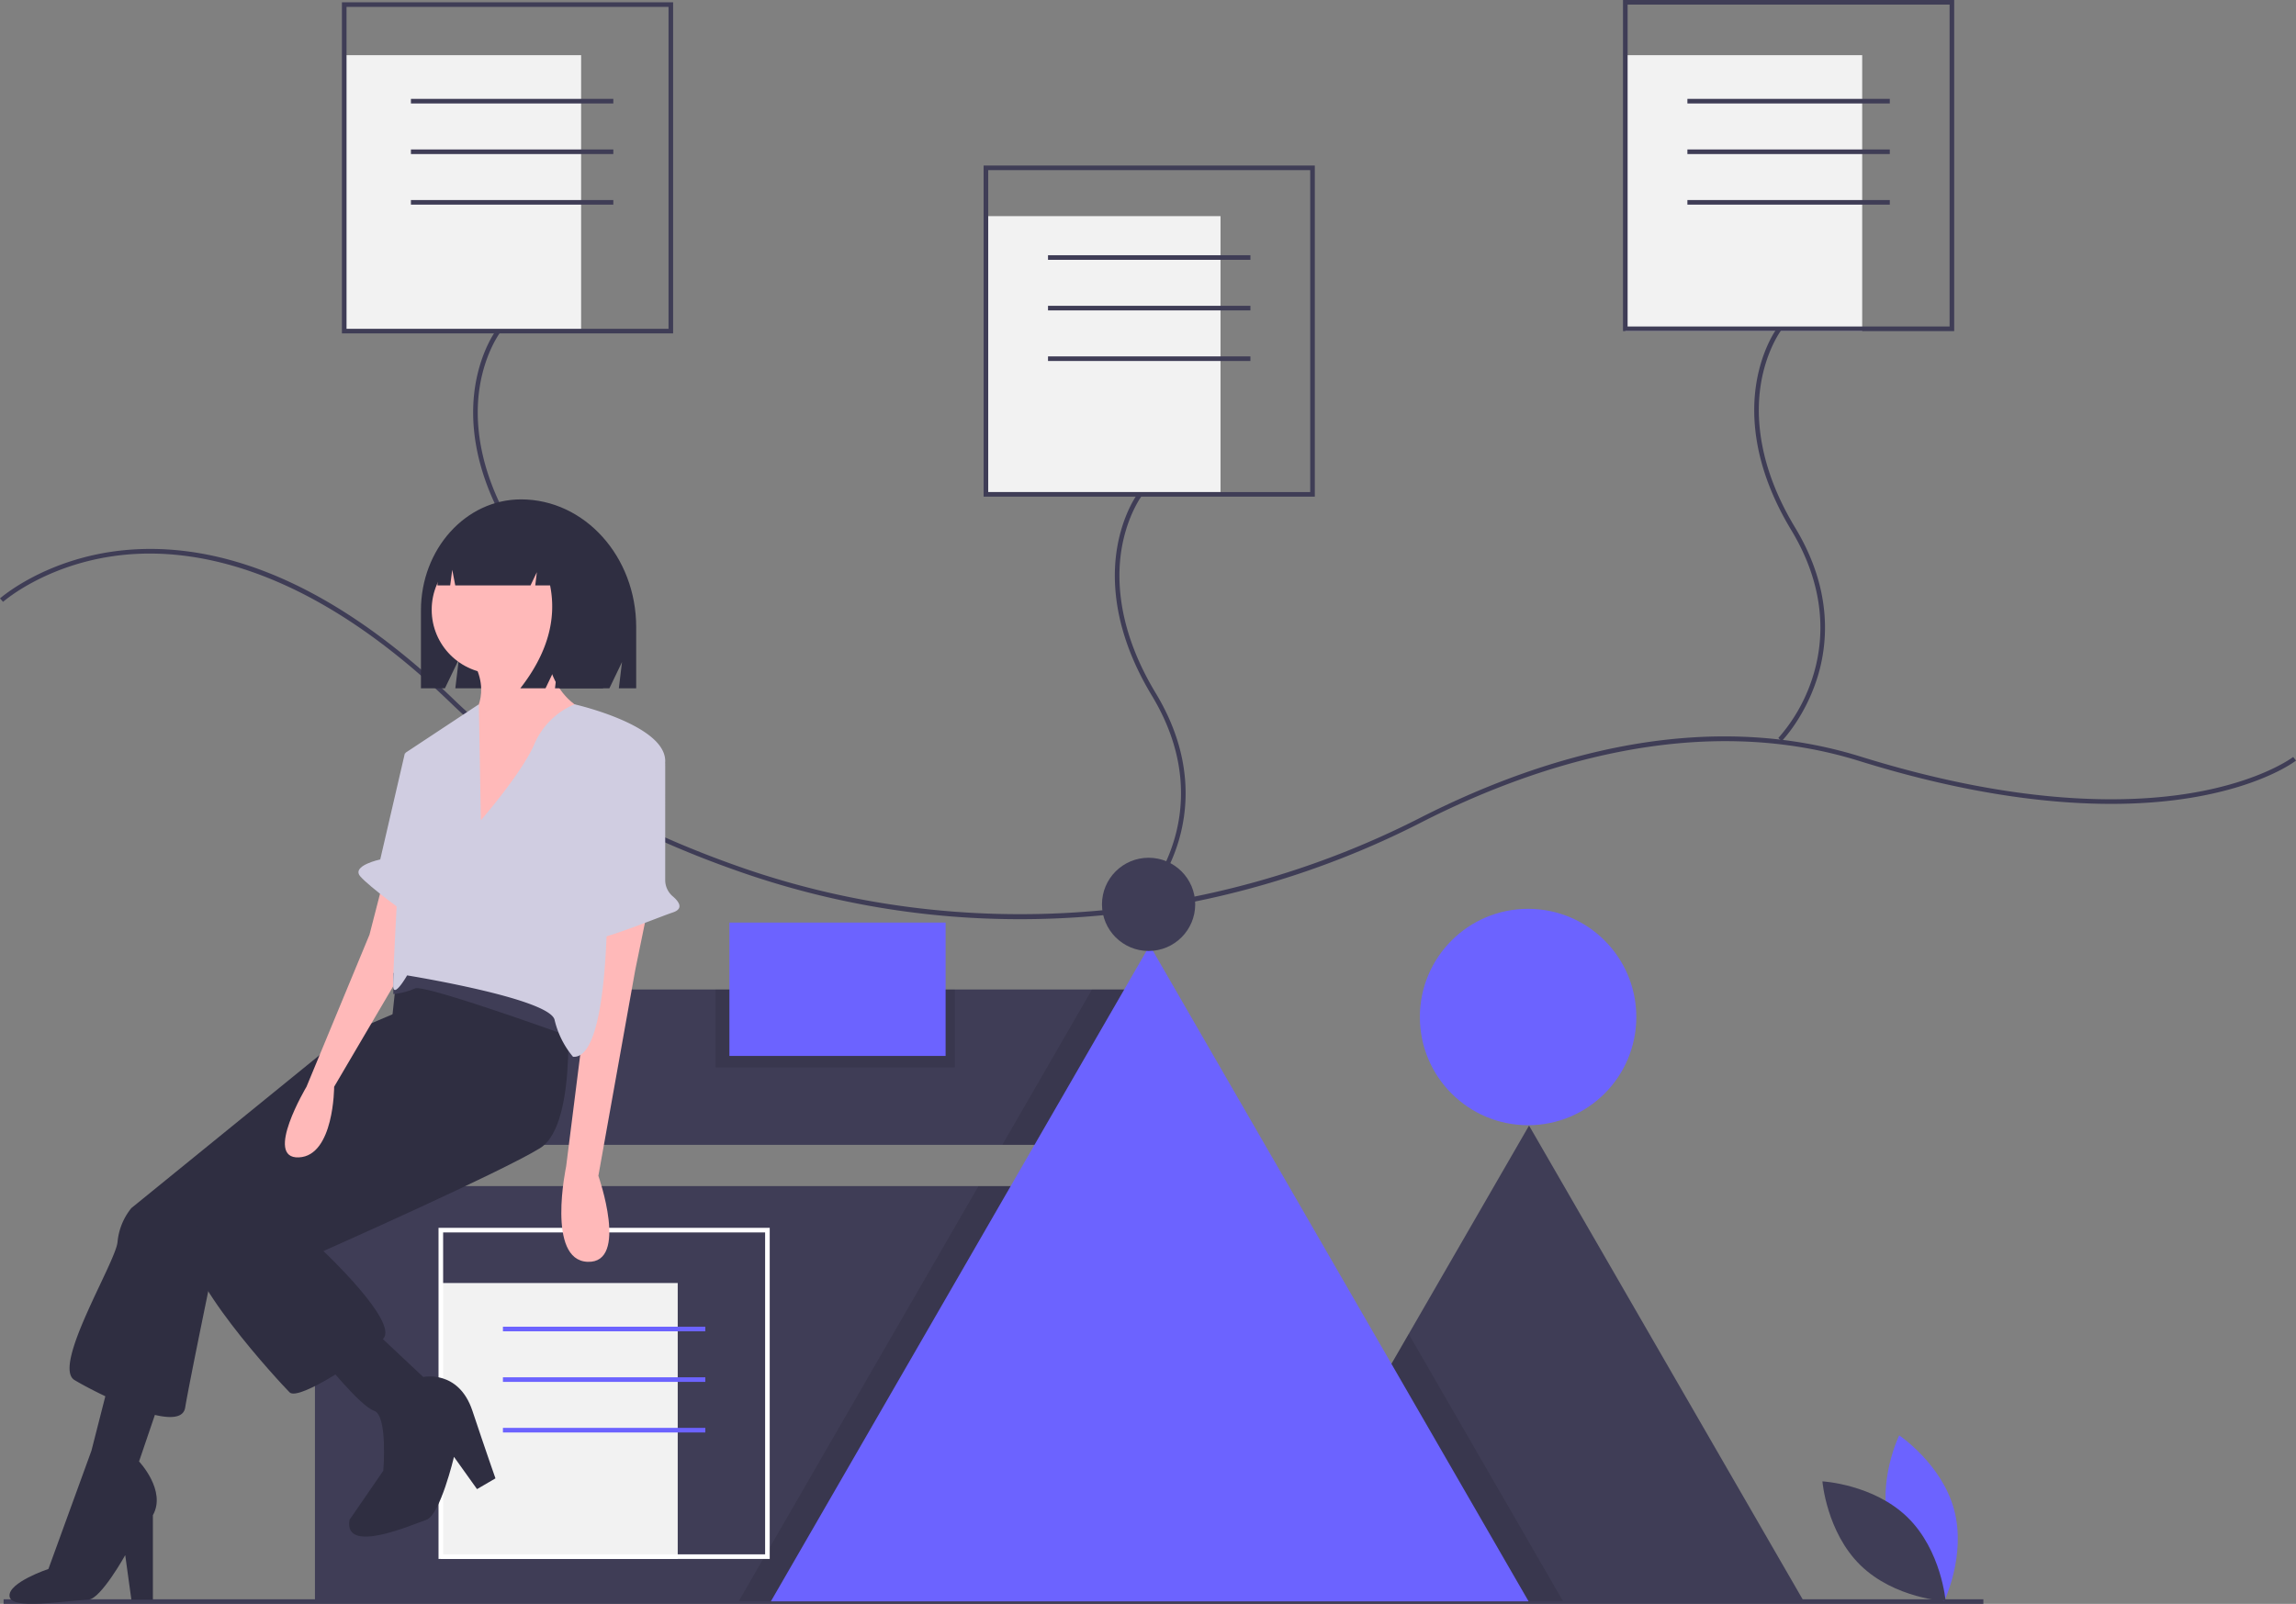 <svg xmlns="http://www.w3.org/2000/svg" data-name="Layer 1" width="998.282" height="697.551" viewBox="0 0 998.282 697.551" xmlns:xlink="http://www.w3.org/1999/xlink"><rect x="0" y="0" width="998.282" height="697.551" fill="#808080" stroke="none"/><title>file_manager</title><rect x="149.668" y="24" width="103" height="120" fill="#f2f2f2"/><rect x="427.668" y="94" width="103" height="120" fill="#f2f2f2"/><rect x="706.668" y="24" width="103" height="120" fill="#f2f2f2"/><rect x="228.621" y="430.337" width="270.99" height="67.57" fill="#3f3d56"/><polygon points="784.198 696.3 545.438 696.3 612.488 580.17 664.818 489.53 784.198 696.3" fill="#3f3d56"/><rect x="136.938" y="515.85" width="396.84" height="180.5" fill="#3f3d56"/><circle cx="664.4" cy="442.315" r="47.055" fill="#6c63ff"/><rect x="1.564" y="695.551" width="860.79" height="2" fill="#3f3d56"/><polygon points="499.608 434.87 499.608 497.91 435.798 497.91 474.798 430.34 496.998 430.34 499.608 434.87" opacity="0.1"/><polygon points="533.778 515.85 533.778 696.35 321.228 696.35 321.428 696 425.438 515.85 533.778 515.85" opacity="0.1"/><polygon points="679.538 696.3 545.438 696.3 612.488 580.17 615.488 585.36 679.538 696.3" opacity="0.1"/><polygon points="664.628 696.45 335.168 696.45 335.428 696 443.478 508.85 499.898 411.12 600.488 585.36 664.538 696.3 664.628 696.45" fill="#6c63ff"/><circle cx="499.4" cy="393.315" r="20.268" fill="#3f3d56"/><path d="M544.296,500.99A368.021,368.021,0,0,1,423.574,480.725C371.522,462.728,328.879,437.905,296.832,406.944c-60.621-58.566-110.321-67.392-141.333-64.486-33.57,3.147-53.111,20.338-53.304,20.511l-1.335-1.489c.197-.177,20.141-17.758,54.323-21.001,20.045-1.901,41.008,1.411,62.307,9.847,26.561,10.52,53.723,29.085,80.733,55.179,31.836,30.757,74.231,55.429,126.006,73.33,95.047,32.861,202.169,24.905,293.899-21.829,30.371-15.475,60.389-26.037,89.218-31.394,36.354-6.757,70.83-5.188,102.479,4.658,69.549,21.637,117.054,20.49,144.658,15.719,29.784-5.148,43.298-15.451,43.431-15.554l1.229,1.579c-.56.435-14.046,10.714-44.319,15.946-27.822,4.81-75.667,5.975-145.592-15.781-70.801-22.024-142.509,2.312-190.195,26.608A383.879,383.879,0,0,1,573.398,499.872Q558.795,500.99,544.296,500.99Z" transform="translate(-100.859 -101.224)" fill="#3f3d56"/><path d="M318.508,424.573l-1.431-1.397a73.107,73.107,0,0,0,14.662-25.651c4.866-14.643,7.243-37.769-9.068-64.783-16.688-27.64-17.439-50.089-15.131-64.055,2.512-15.196,8.921-23.714,9.192-24.069l1.589,1.214c-.064.083-6.417,8.556-8.828,23.299-2.226,13.611-1.449,35.517,14.889,62.577,16.728,27.705,14.25,51.473,9.226,66.533C328.165,414.558,318.9,424.171,318.508,424.573Z" transform="translate(-100.859 -101.224)" fill="#3f3d56"/><path d="M393.527,246.224h-144v-144h144Zm-142-2h140v-140h-140Z" transform="translate(-100.859 -101.224)" fill="#3f3d56"/><path d="M597.508,495.572l-1.432-1.396a73.122,73.122,0,0,0,14.662-25.65c4.866-14.644,7.242-37.77-9.068-64.784-16.688-27.64-17.438-50.089-15.13-64.055,2.512-15.196,8.92-23.714,9.192-24.069l1.589,1.214c-.063.083-6.417,8.556-8.828,23.299-2.226,13.611-1.449,35.517,14.89,62.577,16.728,27.705,14.249,51.473,9.225,66.534C607.165,485.558,597.9,495.171,597.508,495.572Z" transform="translate(-100.859 -101.224)" fill="#3f3d56"/><path d="M672.527,317.224h-144v-144h144Zm-142-2h140v-140h-140Z" transform="translate(-100.859 -101.224)" fill="#3f3d56"/><path d="M875.508,423.573l-1.432-1.397a73.115,73.115,0,0,0,14.662-25.651c4.866-14.643,7.242-37.769-9.068-64.783-16.688-27.64-17.438-50.089-15.13-64.055,2.512-15.196,8.92-23.714,9.192-24.069l1.589,1.214c-.063.083-6.417,8.556-8.828,23.299-2.226,13.611-1.449,35.517,14.89,62.577,16.728,27.705,14.249,51.473,9.225,66.533C885.165,413.558,875.9,423.171,875.508,423.573Z" transform="translate(-100.859 -101.224)" fill="#3f3d56"/><path d="M950.527,245.224h-144v-144h144Zm-142-2h140v-140h-140Z" transform="translate(-100.859 -101.224)" fill="#3f3d56"/><rect x="178.668" y="43" width="88" height="2" fill="#3f3d56"/><rect x="178.668" y="65" width="88" height="2" fill="#3f3d56"/><rect x="178.668" y="87" width="88" height="2" fill="#3f3d56"/><rect x="455.668" y="111" width="88" height="2" fill="#3f3d56"/><rect x="455.668" y="133" width="88" height="2" fill="#3f3d56"/><rect x="455.668" y="155" width="88" height="2" fill="#3f3d56"/><rect x="733.668" y="43" width="88" height="2" fill="#3f3d56"/><rect x="733.668" y="65" width="88" height="2" fill="#3f3d56"/><rect x="733.668" y="87" width="88" height="2" fill="#3f3d56"/><path d="M922.279,765.377c5.391,19.928,23.856,32.27,23.856,32.27s9.725-19.968,4.334-39.896-23.856-32.27-23.856-32.27S916.888,745.448,922.279,765.377Z" transform="translate(-100.859 -101.224)" fill="#6c63ff"/><path d="M930.201,761.094c14.793,14.4,16.6,36.537,16.6,36.537s-22.177-1.211-36.97-15.611-16.6-36.537-16.6-36.537S915.408,746.693,930.201,761.094Z" transform="translate(-100.859 -101.224)" fill="#3f3d56"/><rect x="191.668" y="558" width="103" height="120" fill="#f2f2f2"/><path d="M435.527,779.224h-144v-144h144Zm-142-2h140v-140h-140Z" transform="translate(-100.859 -101.224)" fill="#fff"/><rect x="218.668" y="577" width="88" height="2" fill="#6c63ff"/><rect x="218.668" y="599" width="88" height="2" fill="#6c63ff"/><rect x="218.668" y="621" width="88" height="2" fill="#6c63ff"/><path d="M327.397,318.411h-0c-24.032,0-43.514,21.62-43.514,48.291v33.885h10.421l6.033-12.555-1.508,12.555h66.985l5.485-11.413-1.371,11.413h7.542V373.981C377.47,343.29,355.052,318.411,327.397,318.411Z" transform="translate(-100.859 -101.224)" fill="#2f2e41"/><path d="M277.538,539.796,250.821,551.151,157.979,626.627a27.326,27.326,0,0,0-6.011,14.694c-.668,8.683-28.721,54.102-18.702,60.113s46.087,24.045,48.091,12.023,12.691-63.453,12.691-63.453l89.502-80.151Z" transform="translate(-100.859 -101.224)" fill="#2f2e41"/><path d="M172.674,703.438l-11.355,33.396s12.023,12.691,6.011,23.377v36.736h-9.351l-2.672-19.37s-10.651,19.125-16.03,19.37c-11.277.513-33.609,4.524-34.277-1.487s16.911-11.872,16.911-11.872l18.702-51.43,8.015-31.393Z" transform="translate(-100.859 -101.224)" fill="#2f2e41"/><path d="M347.003,531.113s6.011,58.778-11.355,69.464S241.47,645.329,241.47,645.329s32.728,30.725,26.049,38.072-36.736,27.385-40.744,23.377-48.759-52.098-43.415-67.461,79.483-65.457,79.483-65.457l8.683-31.393,2.672-25.381,28.053-18.034Z" transform="translate(-100.859 -101.224)" fill="#2f2e41"/><circle cx="215.543" cy="265.195" r="27.845" fill="#ffb9b9"/><path d="M337.986,377.824s-1.336,25.381,19.37,33.396S305.925,471.334,305.925,471.334V413.224s9.351-10.019,0-25.381Z" transform="translate(-100.859 -101.224)" fill="#ffb9b9"/><path d="M382.403,497.049,377.059,523.098,361.029,612.6s13.359,38.072-4.675,37.404-9.351-41.411-9.351-41.411l9.351-74.14V505.732Z" transform="translate(-100.859 -101.224)" fill="#ffb9b9"/><path d="M267.519,484.358l-6.011,23.377-27.385,66.125s-18.702,31.393-3.34,30.725,15.362-30.725,15.362-30.725l31.393-53.434V490.37Z" transform="translate(-100.859 -101.224)" fill="#ffb9b9"/><path d="M262.844,679.393l22.042,20.706s15.362-3.34,21.374,14.694,10.019,29.389,10.019,29.389l-8.015,4.675-10.019-14.026s-6.011,25.381-12.023,27.385-36.068,15.362-33.396,0l14.694-21.374s2.004-24.045-4.008-26.049S241.47,692.751,241.47,692.751Z" transform="translate(-100.859 -101.224)" fill="#2f2e41"/><path d="M348.061,551.819s-62.785-22.71-66.793-20.706a30.12,30.12,0,0,1-9.408,2.442l.057-9.121s20.706-7.347,32.061-2.672,46.087,25.381,46.087,25.381Z" transform="translate(-100.859 -101.224)" fill="#3f3d56"/><path d="M309.933,457.975s18.034-20.706,23.377-33.396a32.791,32.791,0,0,1,17.335-17.046s40.106,9.031,39.439,25.061-25.381,40.744-25.381,40.744,3.34,88.834-14.694,87.498a38.682,38.682,0,0,1-8.015-16.03c-2.004-9.351-64.121-19.37-64.121-19.37s-5.343,9.351-6.011,5.343,5.343-102.193,5.343-102.193l31.851-21.054Z" transform="translate(-100.859 -101.224)" fill="#d0cde1"/><path d="M384.939,426.141l.447.251a9.215,9.215,0,0,1,4.705,8.037l-.007,49.569a9.288,9.288,0,0,0,3.304,7.069c2.573,2.188,4.959,5.342.035,6.983-8.015,2.672-39.408,16.03-40.076,11.355s-2.004-10.019,0-10.019c1.569,0,10.915-47.896,18.426-68.374A9.216,9.216,0,0,1,384.939,426.141Z" transform="translate(-100.859 -101.224)" fill="#d0cde1"/><path d="M286.221,426.249l-9.351,2.672-10.687,46.087s-12.691,2.672-8.683,7.347S278.206,499.053,278.206,499.053Z" transform="translate(-100.859 -101.224)" fill="#d0cde1"/><path d="M339.767,331.713a22.821,22.821,0,0,0-18.006-9.189h-.854c-16.472,0-29.824,14.905-29.824,33.291v0h5.519l.891-6.785,1.307,6.785h32.734l2.742-5.74-.686,5.74h6.44q4.507,22.385-12.953,44.771h10.97l5.485-11.48-1.371,11.48h20.911l4.114-26.403C367.186,354.409,355.697,337.642,339.767,331.713Z" transform="translate(-100.859 -101.224)" fill="#2f2e41"/><rect x="311.141" y="430.337" width="104" height="33.9" opacity="0.1"/><rect x="317.141" y="401.237" width="94" height="58" fill="#6c63ff"/></svg>